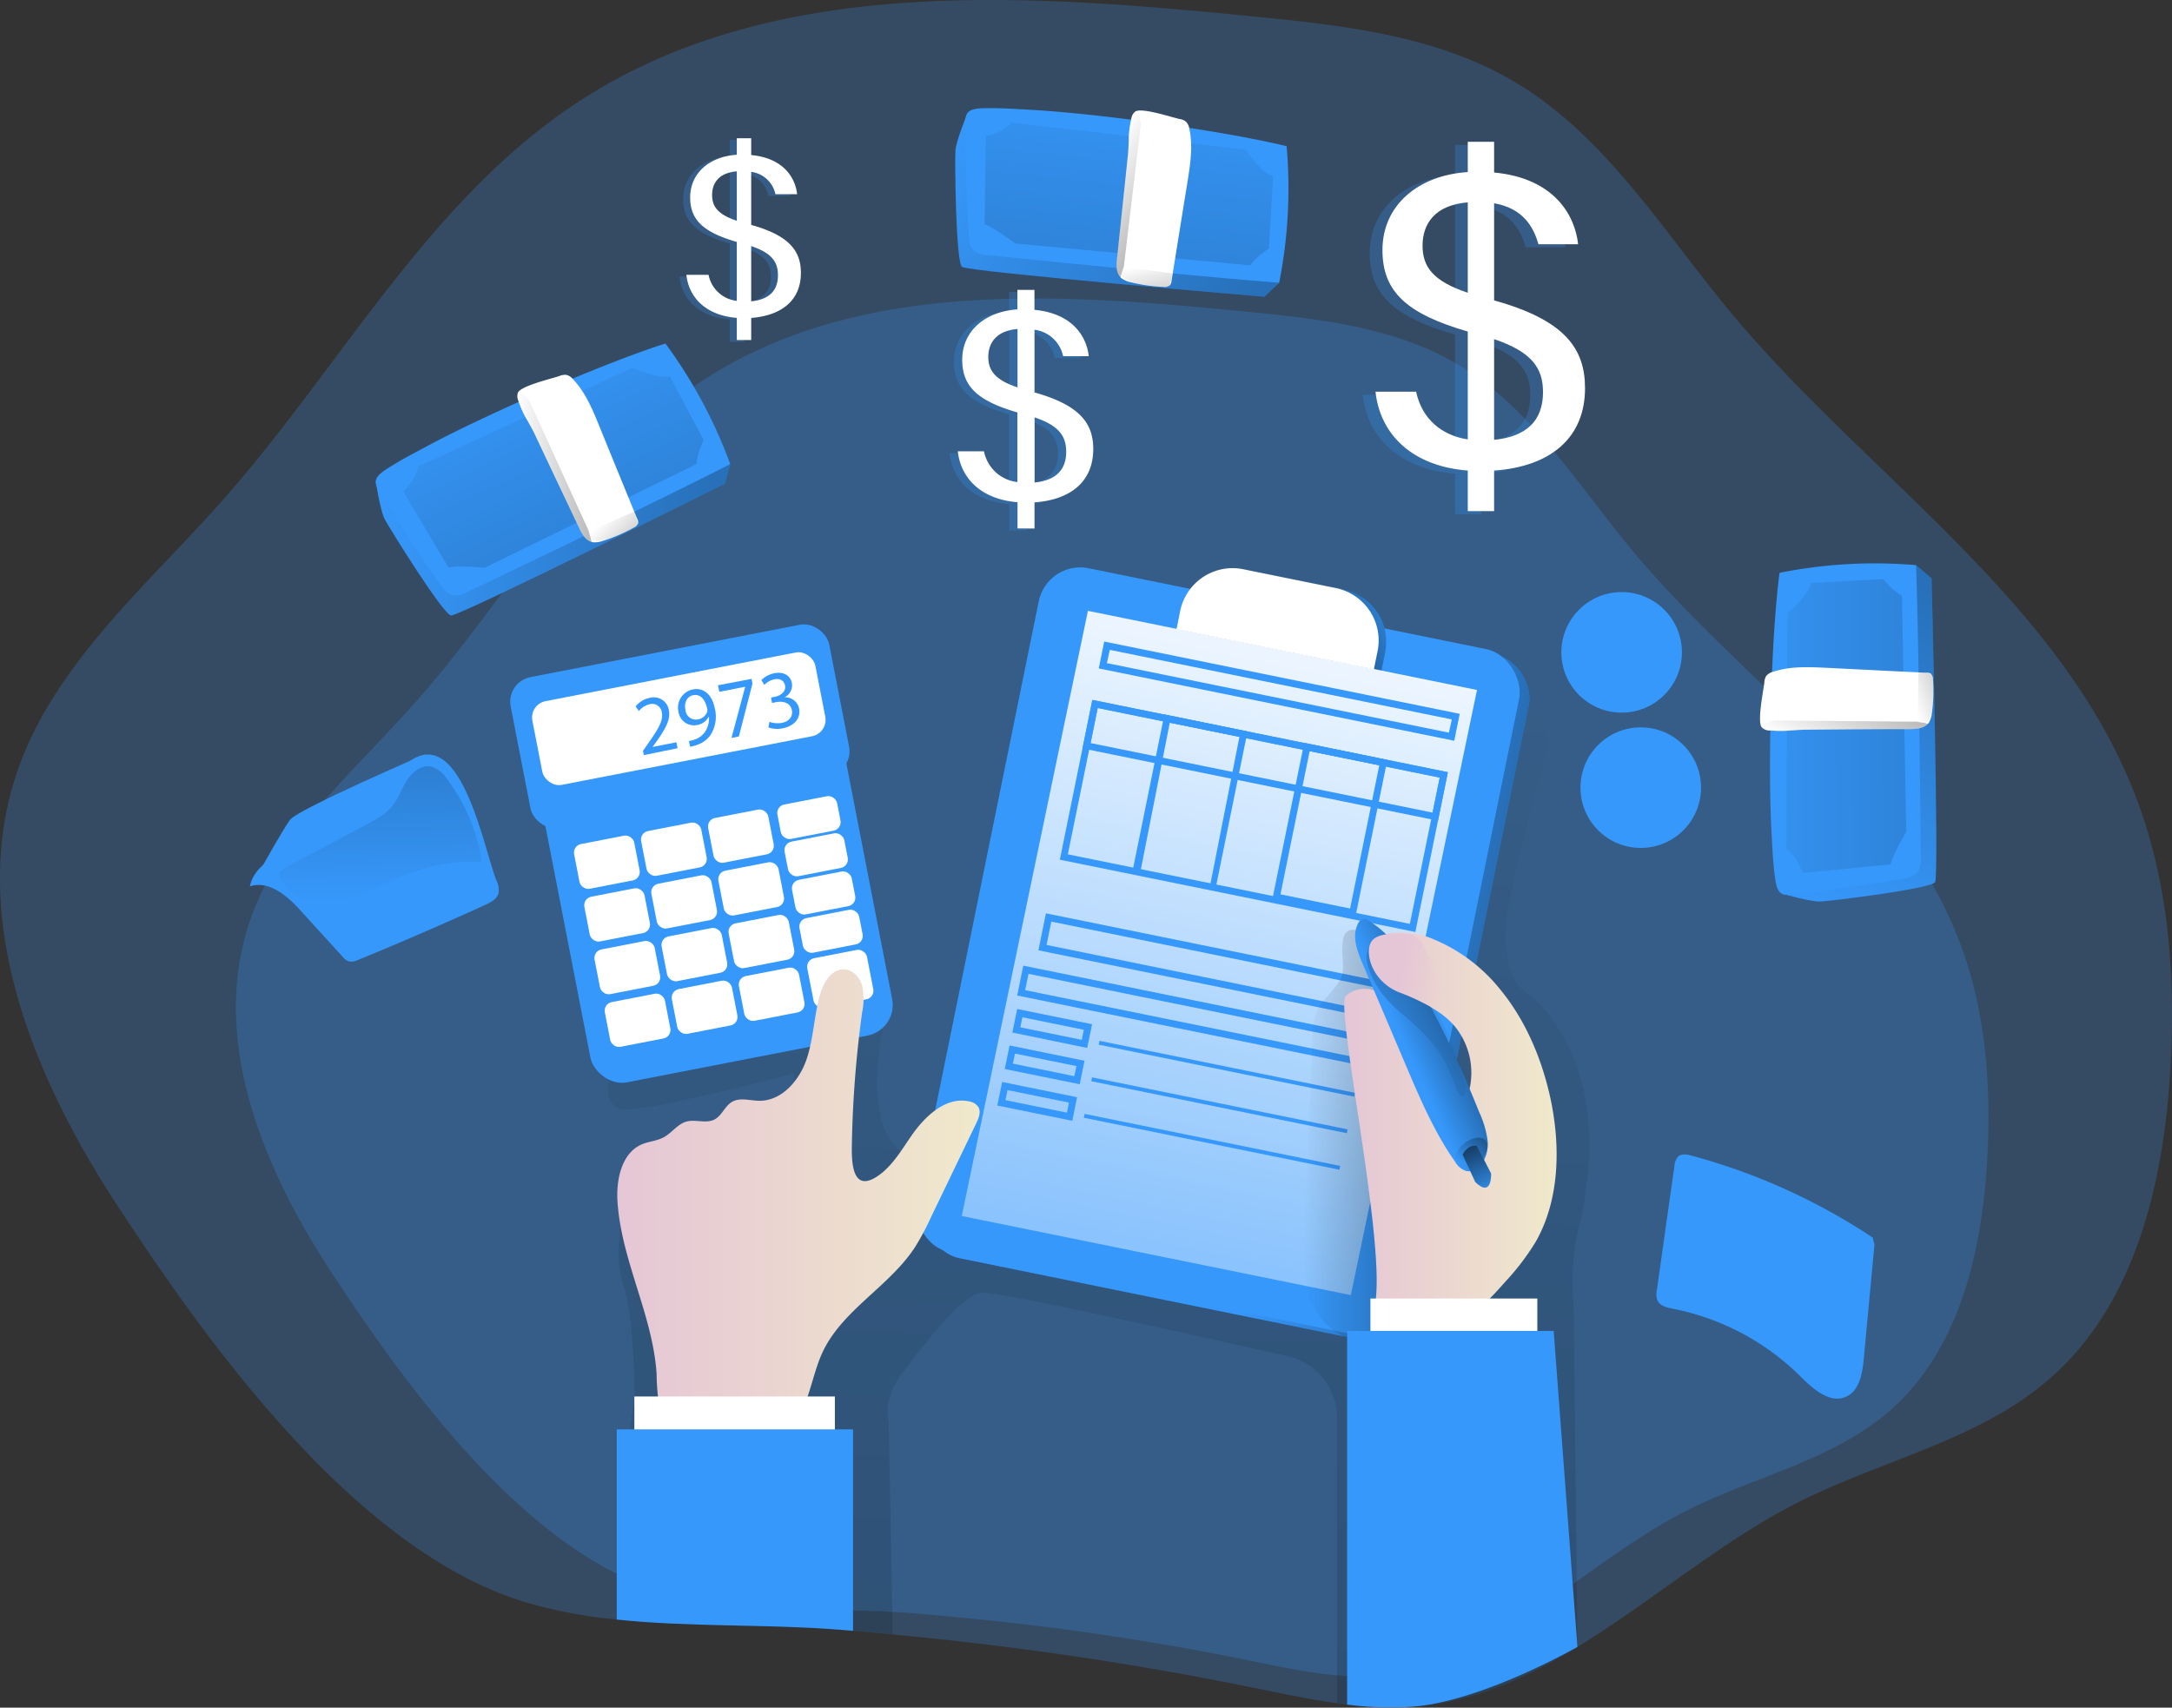 <svg id="Layer_1" data-name="Layer 1" xmlns="http://www.w3.org/2000/svg" xmlns:xlink="http://www.w3.org/1999/xlink" viewBox="0 0 509.06 400.24"><rect x="0" y="0" width="509.06" height="400.24" fill="#333333" stroke="none"/><defs><linearGradient id="linear-gradient" x1="90.82" y1="141.9" x2="173.88" y2="141.9" gradientUnits="userSpaceOnUse"><stop offset="0" stop-color="#010101" stop-opacity="0"/><stop offset="0.95" stop-color="#010101"/></linearGradient><linearGradient id="linear-gradient-2" x1="262.52" y1="173.98" x2="251.46" y2="676.55" xlink:href="#linear-gradient"/><linearGradient id="linear-gradient-3" x1="307.73" y1="242.72" x2="462.56" y2="270.98" gradientTransform="translate(-41.92 62.69) rotate(-11.5)" xlink:href="#linear-gradient"/><linearGradient id="linear-gradient-4" x1="330.55" y1="149.67" x2="287.24" y2="171.33" gradientTransform="translate(-25.69 63.99) rotate(-11.5)" xlink:href="#linear-gradient"/><linearGradient id="linear-gradient-5" x1="246.1" y1="413.19" x2="309.26" y2="111.09" gradientUnits="userSpaceOnUse"><stop offset="0" stop-color="#fff" stop-opacity="0"/><stop offset="0.95" stop-color="#fff"/></linearGradient><linearGradient id="linear-gradient-6" x1="308.28" y1="281.37" x2="331.35" y2="281.37" xlink:href="#linear-gradient"/><linearGradient id="linear-gradient-7" x1="317.81" y1="281.02" x2="367.6" y2="281.02" gradientUnits="userSpaceOnUse"><stop offset="0" stop-color="#e5c6d6"/><stop offset="0.42" stop-color="#ead4d0"/><stop offset="1" stop-color="#f0e9cb"/></linearGradient><linearGradient id="linear-gradient-8" x1="119.46" y1="96.91" x2="159.48" y2="181.98" xlink:href="#linear-gradient"/><linearGradient id="linear-gradient-9" x1="147.37" y1="298.16" x2="232.29" y2="298.16" xlink:href="#linear-gradient-7"/><linearGradient id="linear-gradient-10" x1="332.41" y1="261.42" x2="366.51" y2="246.06" xlink:href="#linear-gradient"/><linearGradient id="linear-gradient-11" x1="343.22" y1="251.07" x2="252.68" y2="284.8" xlink:href="#linear-gradient"/><linearGradient id="linear-gradient-12" x1="234.51" y1="573.16" x2="259.57" y2="561.87" gradientTransform="translate(110.34 -286.32)" xlink:href="#linear-gradient"/><linearGradient id="linear-gradient-13" x1="331.3" y1="243.26" x2="353.11" y2="246.49" xlink:href="#linear-gradient-7"/><linearGradient id="linear-gradient-14" x1="352.42" y1="295.89" x2="343.05" y2="275.69" xlink:href="#linear-gradient"/><linearGradient id="linear-gradient-15" x1="92.05" y1="226.26" x2="91.13" y2="174.65" xlink:href="#linear-gradient"/><linearGradient id="linear-gradient-16" x1="144.41" y1="136.92" x2="152.3" y2="144.81" xlink:href="#linear-gradient"/><linearGradient id="linear-gradient-17" x1="123.84" y1="124.88" x2="141.39" y2="124.88" xlink:href="#linear-gradient"/><linearGradient id="linear-gradient-18" x1="218.33" y1="66.07" x2="301.39" y2="66.07" gradientTransform="translate(70.33 -116.44) rotate(31.36)" xlink:href="#linear-gradient"/><linearGradient id="linear-gradient-19" x1="246.98" y1="21.08" x2="287" y2="106.15" gradientTransform="translate(70.33 -116.44) rotate(31.36)" xlink:href="#linear-gradient"/><linearGradient id="linear-gradient-20" x1="271.93" y1="61.09" x2="279.82" y2="68.98" gradientTransform="translate(70.33 -116.44) rotate(31.36)" xlink:href="#linear-gradient"/><linearGradient id="linear-gradient-21" x1="251.35" y1="49.05" x2="268.9" y2="49.05" gradientTransform="translate(70.33 -116.44) rotate(31.36)" xlink:href="#linear-gradient"/><linearGradient id="linear-gradient-22" x1="453.46" y1="108.57" x2="536.51" y2="108.57" gradientTransform="translate(142.56 595.55) rotate(-64.97)" xlink:href="#linear-gradient"/><linearGradient id="linear-gradient-23" x1="482.06" y1="63.55" x2="522.08" y2="148.62" gradientTransform="translate(142.56 595.55) rotate(-64.97)" xlink:href="#linear-gradient"/><linearGradient id="linear-gradient-24" x1="507.05" y1="103.59" x2="514.94" y2="111.48" gradientTransform="translate(142.56 595.55) rotate(-64.97)" xlink:href="#linear-gradient"/><linearGradient id="linear-gradient-25" x1="486.47" y1="91.55" x2="504.02" y2="91.55" gradientTransform="translate(142.56 595.55) rotate(-64.97)" xlink:href="#linear-gradient"/></defs><title>Revenue 3</title><path d="M511.32,267.39c-1.7,26-8.35,53.64-27.92,70.89-16.66,14.7-39.71,19.28-59.51,29.36-18,9.2-34.2,23.24-51.45,33.75-1.83,1.14-3.7,2.22-5.57,3.27-10.34,5.73-21.17,9.89-33.12,10.77a77.39,77.39,0,0,1-15.29-.49c-.81-.1-1.6-.2-2.42-.36-6.18-.85-12.3-2.16-18.43-3.4a786.35,786.35,0,0,0-85.69-12.7c-3.07-.33-6.18-.59-9.26-.86-1.31-.13-2.59-.22-3.89-.32-14.77-1.15-30.48-.66-45.8-1.84q-2.83-.19-5.69-.49a113.88,113.88,0,0,1-21.21-4c-40-11.95-75-61.08-96.46-94-19.34-29.79-34.27-66.58-23-100.26,8.58-25.53,30.38-43.86,48.22-64,28-31.62,48.6-71,84.08-93.88C184,9.69,242.2,13.88,295.65,19.15c21.44,2.1,43.63,4.45,62.12,15.45,21.38,12.7,34.77,35,50.71,54.14,32.11,38.52,78.09,67.78,95.38,114.85C511.32,223.85,512.69,245.88,511.32,267.39Z" transform="translate(-2.73 -15.38)" fill="#3698fb" opacity="0.24" style="isolation:isolate"/><path d="M468.39,288.64c-1.37,21-6.73,43.29-22.52,57.2-13.45,11.86-32,15.56-48,23.69-14.55,7.43-27.6,18.76-41.52,27.23-1.47.93-3,1.8-4.48,2.64-8.35,4.63-17.09,8-26.73,8.69a62.1,62.1,0,0,1-12.34-.39c-.66-.08-1.29-.16-1.95-.29-5-.69-9.93-1.75-14.87-2.75a637.37,637.37,0,0,0-69.14-10.25c-2.48-.26-5-.47-7.48-.68-1.05-.11-2.08-.19-3.14-.27-11.91-.92-24.59-.53-36.95-1.48q-2.3-.15-4.59-.39a92.64,92.64,0,0,1-17.12-3.25C125.3,378.7,97,339.06,79.71,312.52c-15.6-24-27.65-53.72-18.54-80.9C68.09,211,85.68,196.23,100.08,180c22.58-25.51,39.22-57.26,67.84-75.74,36.4-23.51,83.33-20.13,126.46-15.88,17.29,1.7,35.2,3.6,50.12,12.47,17.25,10.25,28.05,28.26,40.91,43.68,25.91,31.09,63,54.7,77,92.68C468.39,253.51,469.5,271.29,468.39,288.64Z" transform="translate(-2.73 -15.38)" fill="#3698fb" opacity="0.24" style="isolation:isolate"/><path d="M90.82,128.31s1,6.68,2.07,8.75,13.71,22.35,15.55,22.58,64.17-30.87,64.17-30.87l1.27-4.61Z" transform="translate(-2.73 -15.38)" fill="#3698fb"/><path d="M90.82,128.31s1,6.68,2.07,8.75,13.71,22.35,15.55,22.58,64.17-30.87,64.17-30.87l1.27-4.61Z" transform="translate(-2.73 -15.38)" opacity="0.26" fill="url(#linear-gradient)"/><path d="M64,218.85s4.84-8.75,6.68-11.29,31.79-15.43,31.79-15.43-11.29,13.13-13.36,14.05S64,218.85,64,218.85Z" transform="translate(-2.73 -15.38)" fill="#3698fb"/><path d="M372.47,304.34c-1.83,7.36-.92,17.51-.92,17.51l.89,79.54c-1.83,1.14-3.7,2.22-5.57,3.27-10.34,5.73-21.17,9.89-33.12,10.77a80.41,80.41,0,0,1-17.67-.81l0,0v-67a14.67,14.67,0,0,0-11.42-14.32c-21.89-5-67.92-15.26-71.75-14.91-5.07.46-13.39,12-18.46,18.43S211,348.56,211,348.56l.95,49.92c-3.07-.33-6.18-.59-9.26-.86-1.31-.13-2.59-.22-3.89-.32-14.77-1.15-30.48-.66-45.8-1.84l-3.53-38.59,2-14.2s-.1-18.07-2.42-25.43-.92-10.61-.92-15.68,43.8-21.18,43.8-21.18L188.62,267s-34.57,9.23-40.1,8.32-2.29-9.69-2.29-9.69l52.54-49.75,11.06,39.6s-4.16,18,1.37,26.74,12.9,2.29,15.19-.45,10.08-7.27,10.08-7.27l26.35-93.65s72.8-3.24,86.08-3.73,16.21,9.72,16.66,11.56-7.82,27.66-9.68,42.38,6,18,6,18C381.24,267.45,374.34,296.94,372.47,304.34Z" transform="translate(-2.73 -15.38)" opacity="0.26" fill="url(#linear-gradient-2)"/><rect x="233.02" y="157.76" width="114.89" height="163.61" rx="9.91" transform="translate(50.84 -68.46) rotate(11.5)" fill="#3698fb"/><rect x="233.02" y="157.76" width="114.89" height="163.61" rx="9.91" transform="translate(50.84 -68.46) rotate(11.5)" fill="url(#linear-gradient-3)"/><rect x="230.72" y="156.38" width="114.89" height="163.61" rx="9.91" transform="translate(50.52 -68.03) rotate(11.5)" fill="#3698fb"/><path d="M294,151.15h22.13a12.54,12.54,0,0,1,12.54,12.54V168a0,0,0,0,1,0,0H281.43a0,0,0,0,1,0,0V163.7A12.54,12.54,0,0,1,294,151.15Z" transform="translate(35.2 -72.97) rotate(11.5)" fill="#3698fb"/><path d="M294,151.15h22.13a12.54,12.54,0,0,1,12.54,12.54V168a0,0,0,0,1,0,0H281.43a0,0,0,0,1,0,0V163.7A12.54,12.54,0,0,1,294,151.15Z" transform="translate(35.2 -72.97) rotate(11.5)" fill="url(#linear-gradient-4)"/><polygon points="316.6 303.55 225.41 285.01 254.98 143.17 346.17 161.72 316.6 303.55" fill="url(#linear-gradient-5)"/><path d="M292.24,150.81h22.13a12.54,12.54,0,0,1,12.54,12.54v4.35a0,0,0,0,1,0,0H279.7a0,0,0,0,1,0,0v-4.35A12.54,12.54,0,0,1,292.24,150.81Z" transform="translate(35.09 -72.63) rotate(11.5)" fill="#fff"/><path d="M343.57,189l-83.32-16.95,1.28-6.3,83.32,16.94Zm-81.42-18.2,80.16,16.3L343,184l-80.16-16.3Z" transform="translate(-2.73 -15.38)" fill="#3698fb"/><path d="M334.45,233.82l-83.32-16.94,7.62-37.45,83.32,16.94ZM253,215.62l80.16,16.3,7-34.29L260,181.32Z" transform="translate(-2.73 -15.38)" fill="#3698fb"/><path d="M339.76,207.74,256.44,190.8l2.31-11.37,83.32,16.94Zm-81.42-18.2,80.16,16.3,1.67-8.21L260,181.32Z" transform="translate(-2.73 -15.38)" fill="#3698fb"/><path d="M287.65,223.53l-19.48-4,7.47-36.71,19.48,4Zm-17.58-4.14,16.32,3.32,6.83-34.63-16.32-3.32Z" transform="translate(-2.73 -15.38)" fill="#3698fb"/><path d="M320.42,230.19l-19.49-4,7.47-36.71,19.48,4ZM302.84,225l16.32,3.32L326,194.74l-16.32-3.32Z" transform="translate(-2.73 -15.38)" fill="#3698fb"/><path d="M328.41,254.86l-82.3-16.74,1.76-8.67,82.31,16.73Zm-80.4-18L327.16,253l1.12-5.52-79.15-16.09Z" transform="translate(-2.73 -15.38)" fill="#3698fb"/><path d="M329.19,266.62l-88.05-17.91,1.42-7,88.05,17.91ZM243,247.46l84.89,17.26.78-3.82-84.89-17.27Z" transform="translate(-2.73 -15.38)" fill="#3698fb"/><path d="M257.53,261,240,257.39l1.13-5.52,17.56,3.57Zm-15.67-4.83,14.41,2.93.48-2.36-14.4-2.93Z" transform="translate(-2.73 -15.38)" fill="#3698fb"/><rect x="259.74" y="265.4" width="61.12" height="0.92" transform="translate(56.08 -67.9) rotate(11.5)" fill="#3698fb"/><path d="M255.79,269.51l-17.57-3.57,1.13-5.52L256.91,264Zm-15.67-4.83,14.41,2.94.48-2.37-14.4-2.93Z" transform="translate(-2.73 -15.38)" fill="#3698fb"/><rect x="258" y="273.96" width="61.12" height="0.92" transform="translate(57.75 -67.38) rotate(11.5)" fill="#3698fb"/><path d="M254.05,278.07l-17.57-3.57,1.13-5.52,17.56,3.57Zm-15.67-4.83,14.41,2.93.48-2.36-14.4-2.93Z" transform="translate(-2.73 -15.38)" fill="#3698fb"/><rect x="256.26" y="282.52" width="61.12" height="0.92" transform="translate(59.42 -66.86) rotate(11.5)" fill="#3698fb"/><path d="M317.4,243.33c-.73,3.52-4.42,5.61-5.95,8.86a15.87,15.87,0,0,0-1.07,6.09L308.43,304c-.23,5.23-.43,10.61,1.31,15.55s5.89,9.39,11.1,9.87a7.65,7.65,0,0,0,4.67-1c3.07-1.89,3.76-6,4.1-9.55,2.19-23.11,1.95-46.38,1.22-69.58A21.73,21.73,0,0,0,330,243c-1.14-3.28-5.12-8.28-8.57-9.39C315.38,231.62,318,240.21,317.4,243.33Z" transform="translate(-2.73 -15.38)" opacity="0.26" fill="url(#linear-gradient-6)"/><rect x="133.07" y="172.38" width="72.04" height="92.03" rx="7.31" transform="translate(-41.3 20.91) rotate(-11)" fill="#3698fb"/><rect x="124.05" y="167.6" width="76.06" height="36.08" rx="5.87" transform="translate(-35.18 18.97) rotate(-11)" fill="#3698fb"/><rect x="128.06" y="173.82" width="67.56" height="19.99" rx="3.9" transform="translate(-34.84 18.89) rotate(-11)" fill="#fff"/><rect x="137.8" y="212.12" width="14.35" height="10.68" rx="2.02" transform="translate(-41.57 16.29) rotate(-11)" fill="#fff"/><rect x="153.51" y="209.07" width="14.35" height="10.68" rx="2.02" transform="translate(-40.7 19.23) rotate(-11)" fill="#fff"/><rect x="169.22" y="206.01" width="14.35" height="10.68" rx="2.02" transform="translate(-39.83 22.17) rotate(-11)" fill="#fff"/><rect x="140.2" y="224.47" width="14.35" height="10.68" rx="2.02" transform="translate(-43.88 16.97) rotate(-11)" fill="#fff"/><rect x="155.91" y="221.42" width="14.35" height="10.68" rx="2.02" transform="translate(-43.01 19.91) rotate(-11)" fill="#fff"/><rect x="171.62" y="218.36" width="14.35" height="10.68" rx="2.02" transform="translate(-42.14 22.86) rotate(-11)" fill="#fff"/><rect x="142.6" y="236.82" width="14.35" height="10.68" rx="2.02" transform="translate(-46.2 17.66) rotate(-11)" fill="#fff"/><rect x="158.31" y="233.77" width="14.35" height="10.68" rx="2.02" transform="translate(-45.32 20.6) rotate(-11)" fill="#fff"/><rect x="174.02" y="230.71" width="14.35" height="10.68" rx="2.02" transform="translate(-44.45 23.54) rotate(-11)" fill="#fff"/><rect x="145" y="249.17" width="14.35" height="10.68" rx="2.02" transform="translate(-48.51 18.34) rotate(-11)" fill="#fff"/><rect x="160.71" y="246.12" width="14.35" height="10.68" rx="2.02" transform="translate(-47.64 21.28) rotate(-11)" fill="#fff"/><rect x="176.42" y="243.06" width="14.35" height="10.68" rx="2.02" transform="translate(-46.76 24.23) rotate(-11)" fill="#fff"/><rect x="185.21" y="202.89" width="14.25" height="8.22" rx="2.02" transform="translate(-38.7 25.13) rotate(-11)" fill="#fff"/><rect x="186.9" y="211.58" width="14.25" height="8.26" rx="2.02" transform="translate(-40.33 25.62) rotate(-11)" fill="#fff"/><rect x="188.65" y="220.54" width="14.25" height="8.26" rx="2.02" transform="translate(-42.01 26.11) rotate(-11)" fill="#fff"/><rect x="190.39" y="229.51" width="14.25" height="8.26" rx="2.02" transform="translate(-43.69 26.61) rotate(-11)" fill="#fff"/><rect x="192.55" y="238.87" width="14.25" height="11.79" rx="2.02" transform="translate(-45.77 27.23) rotate(-11)" fill="#fff"/><path d="M322.71,240.82c.44,2.55,2.69,4.29,4.85,5.48,5.51,3,11.92,4.7,16.13,9.63A17.19,17.19,0,0,1,346,274c-.47.95-1.16,1.93-2.17,2a3.49,3.49,0,0,1-2.31-1,35.15,35.15,0,0,1-12.14-19.48c-.5-2.19-.85-4.54-2.22-6.26-2.21-2.78-6.49-2.73-9-.49s8.42,53.2,7.12,69.94c-.13,1.64-.28,3.42.53,4.86a5.85,5.85,0,0,0,1.48,1.65c4.48,3.64,10.77,3.52,15.74,1.19s8.9-6.53,12.62-10.74a57.65,57.65,0,0,0,6.93-9.1c5.69-9.83,6-22.56,3.45-34.14-2.05-9.19-5.87-18.12-11.78-25.25a39.29,39.29,0,0,0-17.51-12.42C332.4,233.35,321.37,232.9,322.71,240.82Z" transform="translate(-2.73 -15.38)" fill="url(#linear-gradient-7)"/><rect x="321.19" y="304.35" width="39.12" height="7.72" fill="#fff"/><path d="M366.87,327.32l5.57,74.07c-10.34,5.73-26.74,13.16-38.69,14a77.39,77.39,0,0,1-15.29-.49V327.32Z" transform="translate(-2.73 -15.38)" fill="#3698fb"/><circle cx="384.55" cy="184.61" r="14.13" fill="#3698fb"/><circle cx="380.07" cy="152.9" r="14.13" fill="#3698fb"/><path d="M158.69,95.89a113.41,113.41,0,0,1,15.19,28.27c-16.23,8.29-45.25,22.16-61.69,30a5.27,5.27,0,0,1-3.29.77c-1.3-.27-2.19-1.43-3-2.52Q99.32,143,93.3,133.11c-2.48-4.05-4.14-5.08.07-7.81,3.2-2.08,6.65-3.85,10-5.64C117,112.38,144,100.57,158.69,95.89Z" transform="translate(-2.73 -15.38)" fill="#3698fb"/><path d="M97.27,130.6s3.11-3,3.47-5.88l50.19-23.14s6.21,2.88,8.72,1.92l8,15S166,122,166,124.13l-49.71,24.34s-5.62-.6-8.48-.12Z" transform="translate(-2.73 -15.38)" opacity="0.26" fill="url(#linear-gradient-8)"/><path d="M152.29,138.06a1.8,1.8,0,0,1-.95.95,38.67,38.67,0,0,1-7.43,3.18,5.48,5.48,0,0,1-2.2.29,1,1,0,0,1-.32-.09c-1.48-.4-2.36-2-3-3.44-3.51-7.37-7-14.73-10.48-22.1-.29-.62-.85-1.6-1.44-2.68l-.16-.26a22.68,22.68,0,0,1-2-4.32.6.6,0,0,1-.1-.3.61.61,0,0,1-.09-.26,2.41,2.41,0,0,1,0-1.63c.75-1.61,8.08-3.31,9.75-3.9a3.28,3.28,0,0,1,1.57-.26,2.89,2.89,0,0,1,1.61,1.05c2.84,3,4.48,6.9,6.05,10.73q4.47,11,9,22A1.82,1.82,0,0,1,152.29,138.06Z" transform="translate(-2.73 -15.38)" fill="#fff"/><path d="M70.84,214.25c-4.09,1.91-8.68,4.43-9.54,8.87,4.56-1.49,9,2.41,12.16,6L83,239.59a3.41,3.41,0,0,0,1.48,1.13,3.49,3.49,0,0,0,2.22-.37q15-6.15,29.79-12.9c1.28-.58,2.71-1.33,3.08-2.7a4.81,4.81,0,0,0-.49-3c-2.89-7.4-7.62-33.13-18.28-29.09-4.32,1.65-8,7.93-11.44,10.86C83.8,208.17,77.32,211.23,70.84,214.25Z" transform="translate(-2.73 -15.38)" fill="#3698fb"/><path d="M441.65,305.45a144.78,144.78,0,0,0-42.47-19.21c-1-.28-2.27-.51-3.1.18a3.48,3.48,0,0,0-.91,2.25q-2.06,14.49-4.1,29a4.36,4.36,0,0,0,.14,2.56c.62,1.26,2.21,1.62,3.58,1.89a58.38,58.38,0,0,1,29.82,15.77c3,3,7,6.6,10.83,4.84,3.06-1.4,3.77-5.34,4.09-8.69l2.52-26.9" transform="translate(-2.73 -15.38)" fill="#3698fb"/><path d="M216.49,281.37c3.14-4.49,8-9,13.33-7.85A3.23,3.23,0,0,1,232,274.8c.71,1.14.13,2.61-.45,3.82l-10.69,22.2a59,59,0,0,1-3.82,7.09c-6.09,9.16-17.1,14.65-21.64,24.66-2.85,6.3-3.18,14.34-8.76,18.42-3,2.22-7,2.68-10.79,2.75a66.88,66.88,0,0,1-9.38-.52,12.81,12.81,0,0,1-5.09-1.48,10,10,0,0,1-4.09-6.5,52.76,52.76,0,0,1-.67-7.86c-.91-13.83-8.31-26.62-9.17-40.46-.32-5.14,1-11.29,5.69-13.32,1.65-.7,3.53-.79,5.1-1.64,1.93-1,3.26-3.12,5.37-3.7s4.6.53,6.57-.49c1.75-.9,2.43-3.16,4.14-4.14,1.87-1.08,4.21-.27,6.36-.25,5.27.06,9.4-4.75,11.09-9.73s1.73-10.39,3.24-15.43c.83-2.74,2.73-5.77,5.58-5.64,2.07.09,3.71,1.94,4.25,3.94a15.35,15.35,0,0,1-.05,6.15,259.64,259.64,0,0,0-2.41,31.27c-.06,3.84.12,10.58,5.44,7.48C211.63,289.17,214,284.92,216.49,281.37Z" transform="translate(-2.73 -15.38)" fill="url(#linear-gradient-9)"/><rect x="148.68" y="327.31" width="46.99" height="8.73" fill="#fff"/><path d="M202.66,350.39v47.23c-1.31-.13-2.59-.22-3.89-.32-16.6-1.28-34.41-.53-51.49-2.33V350.39Z" transform="translate(-2.73 -15.38)" fill="#3698fb"/><path d="M323.46,231.15a2,2,0,0,0-1.11-.39,1.79,1.79,0,0,0-1.35,1.12c-1.46,2.82-.23,6.23,1,9.16l10.35,24.31c3.28,7.71,6.6,15.48,11.42,22.32a4.57,4.57,0,0,0,2.75,2.21,3.18,3.18,0,0,0,2.22-.61c2-1.33,2.82-3.95,2.66-6.35a22.79,22.79,0,0,0-2-6.89c-3.22-8-6.33-15-10.25-22.54C335,245.46,331.59,236.1,323.46,231.15Z" transform="translate(-2.73 -15.38)" fill="#3698fb"/><path d="M323.46,231.15a2,2,0,0,0-1.11-.39,1.79,1.79,0,0,0-1.35,1.12c-1.46,2.82-.23,6.23,1,9.16l10.35,24.31c3.28,7.71,6.6,15.48,11.42,22.32a4.57,4.57,0,0,0,2.75,2.21,3.18,3.18,0,0,0,2.22-.61c2-1.33,2.82-3.95,2.66-6.35a22.79,22.79,0,0,0-2-6.89c-3.22-8-6.33-15-10.25-22.54C335,245.46,331.59,236.1,323.46,231.15Z" transform="translate(-2.73 -15.38)" fill="url(#linear-gradient-10)"/><path d="M326.59,248.2a31.72,31.72,0,0,0,5.13,5.1c3.83,3.3,7.66,6.84,10,11.54a60.15,60.15,0,0,1,2.36,5.8c.31.81.81,1.76,1.6,1.74.79-1,.5-2.53.15-3.8a78,78,0,0,0-4.41-12.25,114,114,0,0,0-9.32-15.43,28.4,28.4,0,0,0-3.46-4.44,3.54,3.54,0,0,0-2.28-1.23c-1.92,0-3.54,3-3.36,4.92C323.3,242.88,325.07,246.12,326.59,248.2Z" transform="translate(-2.73 -15.38)" fill="url(#linear-gradient-11)"/><ellipse cx="347.53" cy="285.63" rx="4.47" ry="2.76" transform="translate(-104.98 278.11) rotate(-40.42)" fill="url(#linear-gradient-12)"/><path d="M333.93,234.44s-7.53-1.15-9.6,1.39-.08,9.75,6.52,12.21a52.29,52.29,0,0,1,11.52,6.06S337.92,236,333.93,234.44Z" transform="translate(-2.73 -15.38)" fill="url(#linear-gradient-13)"/><path d="M345.52,286s1.17-2.43,3.34-2.07l3.34,6.5s.27,5.86-3.7,2Z" transform="translate(-2.73 -15.38)" fill="#3698fb"/><path d="M345.52,286s1.17-2.43,3.34-2.07l3.34,6.5s.27,5.86-3.7,2Z" transform="translate(-2.73 -15.38)" fill="url(#linear-gradient-14)"/><path d="M88.61,208.63c2.27-1.2,4.6-2.45,6.19-4.46,1.42-1.82,2.12-4.1,3.37-6s3.46-3.62,5.71-3.09a6.83,6.83,0,0,1,3.59,2.86,42.91,42.91,0,0,1,8.22,19.61c-10.19-1.16-20,3.53-29.32,7.89-3.29,1.55-7,3.1-10.46,2-2.44-.78-4.4-2.77-6.17-4.55-2.8-2.79-1.67-3.35,1.53-5Z" transform="translate(-2.73 -15.38)" opacity="0.26" fill="url(#linear-gradient-15)"/><path d="M140.24,140.17l11.14-4.89a13.7,13.7,0,0,1,.9,3.05c-.12.49-7.32,4.09-9.68,3.83s-3-1.53-3-1.53Z" transform="translate(-2.73 -15.38)" opacity="0.26" fill="url(#linear-gradient-16)"/><path d="M141.39,142.39c-1.48-.4-2.36-2-3-3.44-3.51-7.37-7-14.73-10.48-22.1-.29-.62-.85-1.6-1.44-2.68l-.16-.26c-1.18-2.59-2-4.29-2-4.29l0,0a1.71,1.71,0,0,0-.1-.3.61.61,0,0,1-.09-.26c-.27-.59-.46-1.44,0-1.63.78-.3,2.58,1.7,2.58,1.7l14,30.67Z" transform="translate(-2.73 -15.38)" opacity="0.26" fill="url(#linear-gradient-17)"/><path d="M229.45,42s-2.59,6.25-2.78,8.56.07,26.22,1.53,27.37,70.86,7,70.86,7l3.48-3.27Z" transform="translate(-2.73 -15.38)" fill="#3698fb"/><path d="M229.45,42s-2.59,6.25-2.78,8.56.07,26.22,1.53,27.37,70.86,7,70.86,7l3.48-3.27Z" transform="translate(-2.73 -15.38)" opacity="0.26" fill="url(#linear-gradient-18)"/><path d="M304.28,49.64a113.68,113.68,0,0,1-1.74,32c-18.18-1.37-50.17-4.63-68.3-6.47A5.32,5.32,0,0,1,231,74.15c-1-.9-1.12-2.36-1.2-3.68q-.75-11.53-.75-23.08c0-4.76-.89-6.5,4.13-6.64,3.81-.11,7.68.18,11.48.39C260.1,42,289.28,46,304.28,49.64Z" transform="translate(-2.73 -15.38)" fill="#3698fb"/><path d="M233.77,47.31s4.21-.94,6-3.21l54.9,6.35s3.81,5.69,6.45,6.18l-1,17s-3.23,2.1-4.36,3.94L240.7,72.45s-4.49-3.43-7.19-4.51Z" transform="translate(-2.73 -15.38)" opacity="0.26" fill="url(#linear-gradient-19)"/><path d="M276.86,82.31a1.75,1.75,0,0,1-1.3.32,38.69,38.69,0,0,1-8-1.15,5.73,5.73,0,0,1-2-.89.92.92,0,0,1-.23-.26c-1.06-1.1-1-2.93-.78-4.5.84-8.11,1.71-16.21,2.55-24.32.07-.68.11-1.81.17-3,0-.12,0-.19,0-.31a22.4,22.4,0,0,1,.55-4.73.45.45,0,0,1,.07-.3.54.54,0,0,1,.05-.27,2.46,2.46,0,0,1,.88-1.38c1.48-1,8.62,1.38,10.35,1.75a3.11,3.11,0,0,1,1.48.59,2.91,2.91,0,0,1,.83,1.73c.88,4,.23,8.23-.42,12.32q-1.89,11.67-3.77,23.42A1.75,1.75,0,0,1,276.86,82.31Z" transform="translate(-2.73 -15.38)" fill="#fff"/><path d="M265.48,77.84l12.06,1.62a13.69,13.69,0,0,1-.82,3.08c-.36.35-8.38-.32-10.26-1.77s-1.76-2.86-1.76-2.86Z" transform="translate(-2.73 -15.38)" opacity="0.26" fill="url(#linear-gradient-20)"/><path d="M265.31,80.33c-1.06-1.1-1-2.93-.78-4.5.84-8.11,1.71-16.21,2.55-24.32.07-.68.11-1.81.17-3,0-.12,0-.19,0-.31.34-2.82.56-4.68.56-4.68v0s0-.17.07-.3a.54.54,0,0,1,.05-.27c.08-.64.36-1.47.88-1.38.82.15,1.32,2.79,1.32,2.79l-4,33.48Z" transform="translate(-2.73 -15.38)" opacity="0.26" fill="url(#linear-gradient-21)"/><path d="M420.46,224.86s6.49,1.88,8.81,1.82,26.05-3,27-4.54-.83-71.2-.83-71.2l-3.64-3.1Z" transform="translate(-2.73 -15.38)" fill="#3698fb"/><path d="M420.46,224.86s6.49,1.88,8.81,1.82,26.05-3,27-4.54-.83-71.2-.83-71.2l-3.64-3.1Z" transform="translate(-2.73 -15.38)" opacity="0.26" fill="url(#linear-gradient-22)"/><path d="M419.8,149.64a113.68,113.68,0,0,1,32-1.8c.65,18.22.93,50.37,1.11,68.6a5.34,5.34,0,0,1-.7,3.31c-.79,1.06-2.23,1.38-3.53,1.61q-11.37,2-22.86,3.28c-4.72.53-6.36,1.6-7.05-3.37-.53-3.77-.67-7.65-.88-11.45C417.1,194.39,417.81,165,419.8,149.64Z" transform="translate(-2.73 -15.38)" fill="#3698fb"/><path d="M425.26,220s-1.4-4.08-3.85-5.62l.26-55.27s5.24-4.42,5.43-7.1l17-.91s2.44,3,4.4,3.9l1,55.34s-2.92,4.84-3.7,7.64Z" transform="translate(-2.73 -15.38)" opacity="0.26" fill="url(#linear-gradient-23)"/><path d="M455.3,173.29a1.79,1.79,0,0,1,.46,1.26,37.67,37.67,0,0,1-.27,8.08,5.42,5.42,0,0,1-.66,2.11.9.9,0,0,1-.22.25c-1,1.17-2.81,1.29-4.39,1.28-8.16,0-16.3.08-24.45.14-.69,0-1.82.09-3,.17l-.31,0a23.56,23.56,0,0,1-4.76,0,.52.52,0,0,1-.31,0,.55.55,0,0,1-.28,0,2.52,2.52,0,0,1-1.47-.72c-1.13-1.36.43-8.72.6-10.49a3.26,3.26,0,0,1,.43-1.53,2.89,2.89,0,0,1,1.63-1c3.9-1.32,8.15-1.14,12.29-.95,7.87.39,15.77.8,23.69,1.17A1.79,1.79,0,0,1,455.3,173.29Z" transform="translate(-2.73 -15.38)" fill="#fff"/><path d="M452.12,185.1l.27-12.17a13.64,13.64,0,0,1,3.15.48c.39.31.61,8.36-.62,10.39s-2.65,2.07-2.65,2.07Z" transform="translate(-2.73 -15.38)" opacity="0.26" fill="url(#linear-gradient-24)"/><path d="M454.61,185c-1,1.17-2.81,1.29-4.39,1.28-8.16,0-16.3.08-24.45.14-.69,0-1.82.09-3,.17l-.31,0-4.72,0,0,0c-.06,0-.18,0-.31,0a.55.55,0,0,1-.28,0c-.64,0-1.5-.19-1.47-.72.07-.84,2.64-1.62,2.64-1.62l33.72.28Z" transform="translate(-2.73 -15.38)" opacity="0.26" fill="url(#linear-gradient-25)"/><path d="M153.64,192.36l-.21-1,1.07-1.54c2.58-3.65,3.7-5.53,3.35-7.41a2.26,2.26,0,0,0-2.95-1.94,4.27,4.27,0,0,0-2.42,1.57l-.78-1.08a5.59,5.59,0,0,1,3.27-2,3.56,3.56,0,0,1,4.52,2.86c.45,2.29-.85,4.47-3,7.51l-.81,1.12v0l5.58-1.09.28,1.39Z" transform="translate(-2.73 -15.38)" fill="#3698fb"/><path d="M164.19,189.05a7,7,0,0,0,1.34-.32,4.8,4.8,0,0,0,2.36-1.71,5.55,5.55,0,0,0,1-3.63h-.06a3.74,3.74,0,0,1-2.66,1.91,3.67,3.67,0,0,1-4.42-3.08,4.34,4.34,0,0,1,3.37-5.25c2.54-.5,4.52,1.25,5.14,4.43a8,8,0,0,1-1,6.25A6.26,6.26,0,0,1,166,190a7.67,7.67,0,0,1-1.52.4Zm-.8-7.26A2.44,2.44,0,0,0,166.3,184a2.85,2.85,0,0,0,2.19-1.79,1.2,1.2,0,0,0,0-.64c-.42-2.12-1.52-3.59-3.28-3.25C163.81,178.57,163,180,163.39,181.79Z" transform="translate(-2.73 -15.38)" fill="#3698fb"/><path d="M178.87,174.49l.22,1.11L175.9,188l-1.73.34,3.22-12v0l-6.07,1.19L171,176Z" transform="translate(-2.73 -15.38)" fill="#3698fb"/><path d="M183.07,184.57a5.76,5.76,0,0,0,2.91.24c2.16-.43,2.56-1.94,2.34-3-.36-1.74-2.08-2.17-3.7-1.86l-.94.19-.25-1.26.94-.19c1.22-.24,2.65-1.17,2.36-2.64-.2-1-1-1.75-2.55-1.45a4.75,4.75,0,0,0-2.32,1.31l-.68-1.14a6,6,0,0,1,3-1.59c2.45-.48,3.85.75,4.14,2.26a3.14,3.14,0,0,1-1.71,3.38v0a3.3,3.3,0,0,1,3.41,2.64c.39,2-.82,4-3.8,4.62a6.41,6.41,0,0,1-3.4-.2Z" transform="translate(-2.73 -15.38)" fill="#3698fb"/><g opacity="0.24" style="isolation:isolate"><path d="M343.76,135.9v-9.5c-13-1.05-20.56-8.46-21.64-18.49h9.52c1.41,6.48,6.06,10.24,12.12,11.18V93.81c-14.39-4.17-20-9.39-20-19.1,0-10.55,8.44-17.55,20-18.28v-7.1h6.16v7.2c14.39,1.36,19,10.34,19.69,16.82h-9.3c-1.19-4.28-3.79-8.46-10.39-9.61V86.51c16.56,4.59,21.32,11.27,21.32,20.57,0,11.59-8,18.38-21.32,19.32v9.5Zm0-51.17V63.53c-7.79.63-10.6,5.12-10.6,10.13S335.65,82,343.76,84.73Zm6.16,10.86v23.6c7.47-.73,11.47-4.38,11.47-11.17C361.39,102.48,358.9,98.62,349.92,95.59Z" transform="translate(-2.73 -15.38)" fill="#3698fb"/></g><path d="M346.74,135.18v-9.51c-13-1-20.55-8.45-21.63-18.48h9.52c1.4,6.48,6.05,10.24,12.11,11.18V93.09c-14.38-4.17-20-9.39-20-19.1,0-10.55,8.44-17.55,20-18.28v-7.1h6.17v7.2c14.39,1.36,19,10.34,19.69,16.82h-9.3c-1.2-4.28-3.79-8.46-10.39-9.61V85.79c16.55,4.59,21.31,11.27,21.31,20.57,0,11.59-8,18.38-21.31,19.31v9.51Zm0-51.17V62.81c-7.79.63-10.6,5.12-10.6,10.13S338.63,81.29,346.74,84Zm6.17,10.86v23.6c7.47-.73,11.46-4.39,11.46-11.17C364.37,101.76,361.89,97.9,352.91,94.87Z" transform="translate(-2.73 -15.38)" fill="#fff"/><g opacity="0.24" style="isolation:isolate"><path d="M239.28,139.7v-6.14c-8.38-.68-13.27-5.47-14-11.94h6.15a9,9,0,0,0,7.82,7.22V112.51c-9.29-2.69-12.92-6.07-12.92-12.34,0-6.81,5.45-11.33,12.92-11.8V83.78h4v4.66c9.3.87,12.3,6.67,12.72,10.86h-6a7.87,7.87,0,0,0-6.71-6.21v14.7c10.69,3,13.77,7.29,13.77,13.29,0,7.49-5.17,11.87-13.77,12.48v6.14Zm0-33V93c-5,.4-6.85,3.3-6.85,6.54S234,104.89,239.28,106.65Zm4,7V128.9c4.83-.47,7.41-2.83,7.41-7.21C250.67,118.11,249.06,115.62,243.26,113.66Z" transform="translate(-2.73 -15.38)" fill="#3698fb"/></g><path d="M241.21,139.23v-6.14c-8.38-.67-13.27-5.46-14-11.94h6.14a9,9,0,0,0,7.83,7.22V112.05c-9.29-2.7-12.93-6.07-12.93-12.34,0-6.81,5.45-11.33,12.93-11.81V83.32h4V88c9.3.88,12.3,6.68,12.72,10.86h-6a7.89,7.89,0,0,0-6.71-6.2v14.7c10.69,3,13.77,7.28,13.77,13.28,0,7.49-5.17,11.88-13.77,12.48v6.14Zm0-33V92.49c-5,.41-6.85,3.31-6.85,6.54S236,104.43,241.21,106.18Zm4,7v15.24c4.82-.47,7.41-2.83,7.41-7.22C252.6,117.65,251,115.15,245.19,113.2Z" transform="translate(-2.73 -15.38)" fill="#fff"/><g opacity="0.24" style="isolation:isolate"><path d="M173.79,95.48V90.29c-7.09-.58-11.23-4.63-11.82-10.1h5.2a7.59,7.59,0,0,0,6.62,6.1V72.48c-7.86-2.28-10.94-5.13-10.94-10.44,0-5.76,4.61-9.59,10.94-10V48.18h3.37v3.93c7.86.74,10.4,5.65,10.76,9.19h-5.09a6.66,6.66,0,0,0-5.67-5.25V68.49c9,2.51,11.64,6.16,11.64,11.24,0,6.33-4.37,10-11.64,10.56v5.19Zm0-28V55.94c-4.26.34-5.79,2.79-5.79,5.53S169.36,66,173.79,67.52Zm3.37,5.93v12.9c4.08-.4,6.26-2.4,6.26-6.11C183.42,77.22,182.07,75.11,177.16,73.45Z" transform="translate(-2.73 -15.38)" fill="#3698fb"/></g><path d="M175.42,95.08V89.89c-7.09-.57-11.23-4.62-11.82-10.1h5.2a7.6,7.6,0,0,0,6.62,6.11V72.09c-7.86-2.28-10.93-5.14-10.93-10.44,0-5.77,4.61-9.59,10.93-10V47.78h3.37v3.94c7.86.74,10.4,5.65,10.76,9.18h-5.08a6.67,6.67,0,0,0-5.68-5.24V68.09c9,2.51,11.65,6.17,11.65,11.25,0,6.33-4.38,10-11.65,10.55v5.19Zm0-27.95V55.54c-4.26.34-5.79,2.8-5.79,5.54S171,65.64,175.42,67.13Zm3.37,5.93V86c4.08-.39,6.27-2.39,6.27-6.1C185.06,76.83,183.7,74.71,178.79,73.06Z" transform="translate(-2.73 -15.38)" fill="#fff"/></svg>